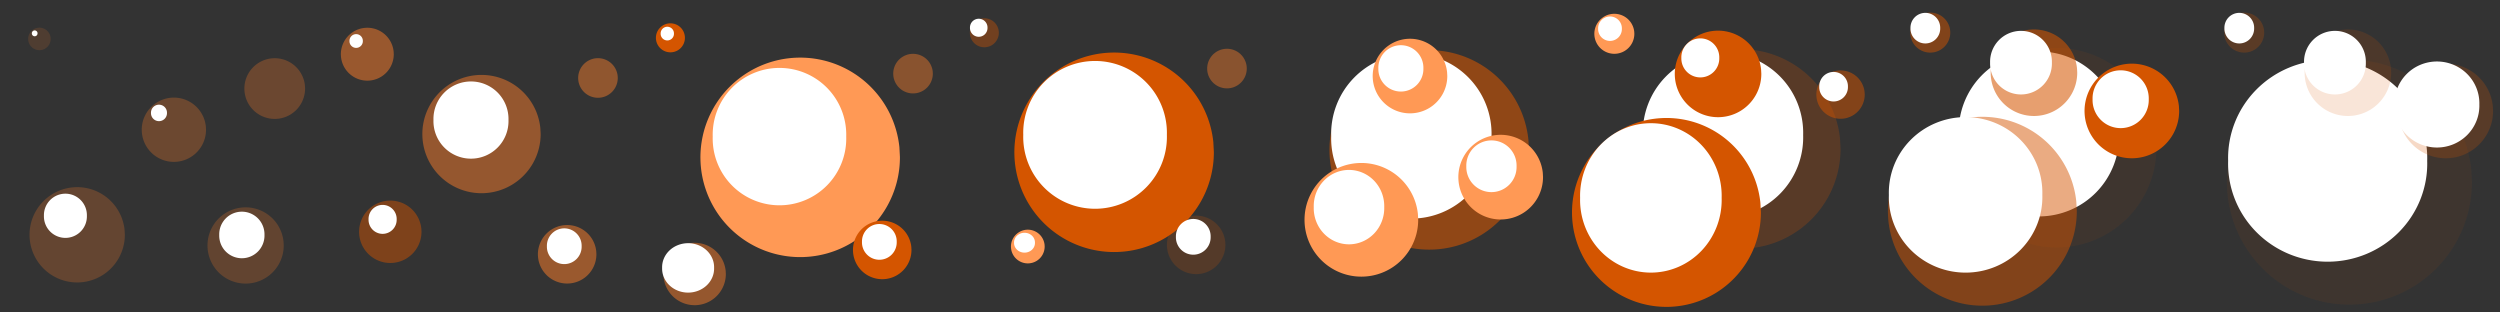 <?xml version="1.0" encoding="UTF-8" standalone="no"?>
<!-- Created with Inkscape (http://www.inkscape.org/) -->

<svg
   xmlns:dc="http://purl.org/dc/elements/1.1/"
   xmlns:cc="http://creativecommons.org/ns#"
   xmlns:rdf="http://www.w3.org/1999/02/22-rdf-syntax-ns#"
   xmlns:svg="http://www.w3.org/2000/svg"
   xmlns="http://www.w3.org/2000/svg"
   xmlns:sodipodi="http://sodipodi.sourceforge.net/DTD/sodipodi-0.dtd"
   xmlns:inkscape="http://www.inkscape.org/namespaces/inkscape"
   width="256"
   height="32"
   id="svg2"
   version="1.1"
   inkscape:version="0.48.4 r9939"
   sodipodi:docname="Explosion.svg">
  <rect width="100%" height="100%" fill="#333333" stroke="none"/>
  <defs
     id="defs4" />
  <sodipodi:namedview
     id="base"
     pagecolor="#ffffff"
     bordercolor="#666666"
     borderopacity="1.0"
     inkscape:pageopacity="0.0"
     inkscape:pageshadow="2"
     inkscape:zoom="8.1825513"
     inkscape:cx="220.70506"
     inkscape:cy="19.091433"
     inkscape:document-units="px"
     inkscape:current-layer="layer1"
     showgrid="true"
     inkscape:snap-from-guide="true"
     objecttolerance="4"
     gridtolerance="3"
     guidetolerance="3"
     inkscape:window-width="1360"
     inkscape:window-height="703"
     inkscape:window-x="1358"
     inkscape:window-y="-8"
     inkscape:window-maximized="1">
    <inkscape:grid
       type="xygrid"
       id="grid2993"
       empspacing="5"
       visible="true"
       enabled="true"
       snapvisiblegridlinesonly="false"
       spacingx="32px"
       spacingy="32px"
       color="#ff0000"
       opacity="1"
       empcolor="#ff003c"
       empopacity="1" />
    <inkscape:grid
       type="xygrid"
       id="grid3781"
       empspacing="5"
       visible="true"
       enabled="true"
       snapvisiblegridlinesonly="true"
       spacingx="4px"
       spacingy="4px" />
  </sodipodi:namedview>
  <g
     inkscape:label="Layer 1"
     inkscape:groupmode="layer"
     id="layer1"
     transform="translate(0,-1020.362)">
    <path
       sodipodi:open="true"
       sodipodi:end="6.1850134"
       sodipodi:start="0"
       transform="matrix(8.866,0,0,8.866,106.257,983.833)"
       d="M 5.674,5.847 A 1.152,1.152 0 1 1 5.668,5.734"
       sodipodi:ry="1.1517179"
       sodipodi:rx="1.1517179"
       sodipodi:cy="5.8467879"
       sodipodi:cx="4.5218172"
       id="path3885"
       style="fill:#d45500;fill-opacity:0.575;stroke:none"
       sodipodi:type="arc" />
    <path
       transform="matrix(6.704,0,0,6.704,102.553,949.628)"
       d="m 7.485,12.63 a 1.225,1.225 0 1 1 -2.449,0 1.225,1.225 0 1 1 2.449,0 z"
       sodipodi:ry="1.2245475"
       sodipodi:rx="1.2245475"
       sodipodi:cy="12.629514"
       sodipodi:cx="6.2609086"
       id="path3899"
       style="fill:#ffffff;fill-opacity:1;stroke:none"
       sodipodi:type="arc" />
    <path
       sodipodi:type="arc"
       style="fill:none;stroke:none"
       id="path2998"
       sodipodi:cx="16"
       sodipodi:cy="16"
       sodipodi:rx="16"
       sodipodi:ry="16"
       d="M 0,16 A 16,16 0 0 1 31.999,15.829 L 16,16 z"
       transform="translate(0,1020.362)"
       sodipodi:start="3.1415927"
       sodipodi:end="6.272469" />
    <path
       sodipodi:type="arc"
       style="fill:none;stroke:none"
       id="path3005"
       sodipodi:cx="16.131887"
       sodipodi:cy="15.134845"
       sodipodi:rx="7.088254"
       sodipodi:ry="7.088254"
       d="m 23.22,15.135 a 7.088,7.088 0 1 1 -0.034,-0.695"
       transform="translate(0,1020.362)"
       sodipodi:start="0"
       sodipodi:end="6.1850134"
       sodipodi:open="true" />
    <rect
       style="fill:none;stroke:none"
       id="rect3007"
       width="38.863"
       height="17.843"
       x="44.24"
       y="8.047"
       transform="translate(0,1020.362)" />
    <path
       sodipodi:type="arc"
       style="fill:#ff7f2a;fill-opacity:0.14;stroke:none"
       id="path3779"
       sodipodi:cx="4.5218172"
       sodipodi:cy="5.8467879"
       sodipodi:rx="1.1517179"
       sodipodi:ry="1.1517179"
       d="M 5.674,5.847 A 1.152,1.152 0 1 1 5.668,5.734"
       transform="translate(-0.485,1018.497)"
       sodipodi:start="0"
       sodipodi:end="6.1850134"
       sodipodi:open="true" />
    <path
       sodipodi:open="true"
       sodipodi:end="6.1850134"
       sodipodi:start="0"
       transform="matrix(2.857,0,0,2.857,4.886,1016.93)"
       d="M 5.674,5.847 A 1.152,1.152 0 1 1 5.668,5.734"
       sodipodi:ry="1.1517179"
       sodipodi:rx="1.1517179"
       sodipodi:cy="5.8467879"
       sodipodi:cx="4.5218172"
       id="path3783"
       style="fill:#ff7f2a;fill-opacity:0.28;stroke:none"
       sodipodi:type="arc" />
    <path
       sodipodi:type="arc"
       style="fill:#ff7f2a;fill-opacity:0.242;stroke:none"
       id="path3785"
       sodipodi:cx="4.5218172"
       sodipodi:cy="5.8467879"
       sodipodi:rx="1.1517179"
       sodipodi:ry="1.1517179"
       d="M 5.674,5.847 A 1.152,1.152 0 1 1 5.668,5.734"
       transform="matrix(4.236,0,0,4.236,-11.251,1019.619)"
       sodipodi:start="0"
       sodipodi:end="6.1850134"
       sodipodi:open="true" />
    <path
       sodipodi:open="true"
       sodipodi:end="6.1850134"
       sodipodi:start="0"
       transform="matrix(3.388,0,0,3.388,9.83,1025.673)"
       d="M 5.674,5.847 A 1.152,1.152 0 1 1 5.668,5.734"
       sodipodi:ry="1.1517179"
       sodipodi:rx="1.1517179"
       sodipodi:cy="5.8467879"
       sodipodi:cx="4.5218172"
       id="path3787"
       style="fill:#ff7f2a;fill-opacity:0.231;stroke:none"
       sodipodi:type="arc" />
    <path
       sodipodi:type="arc"
       style="fill:#ff7f2a;fill-opacity:0.274;stroke:none"
       id="path3789"
       sodipodi:cx="4.5218172"
       sodipodi:cy="5.8467879"
       sodipodi:rx="1.1517179"
       sodipodi:ry="1.1517179"
       d="M 5.674,5.847 A 1.152,1.152 0 1 1 5.668,5.734"
       transform="matrix(2.698,0,0,2.698,15.932,1013.644)"
       sodipodi:start="0"
       sodipodi:end="6.1850134"
       sodipodi:open="true" />
    <path
       transform="matrix(1.892,0,0,1.892,12.921,1020.526)"
       d="m 7.485,12.63 a 1.225,1.225 0 1 1 -2.449,0 1.225,1.225 0 1 1 2.449,0 z"
       sodipodi:ry="1.2245475"
       sodipodi:rx="1.2245475"
       sodipodi:cy="12.629514"
       sodipodi:cx="6.2609086"
       id="path3795"
       style="fill:#ffffff;fill-opacity:1;stroke:none"
       sodipodi:type="arc" />
    <path
       transform="matrix(1.796,0,0,1.796,-4.546,1019.775)"
       d="m 7.485,12.63 a 1.225,1.225 0 1 1 -2.449,0 1.225,1.225 0 1 1 2.449,0 z"
       sodipodi:ry="1.2245475"
       sodipodi:rx="1.2245475"
       sodipodi:cy="12.629514"
       sodipodi:cx="6.2609086"
       id="path3797"
       style="fill:#ffffff;fill-opacity:1;stroke:none"
       sodipodi:type="arc" />
    <path
       sodipodi:type="arc"
       style="fill:#ffffff;stroke:none;stroke-width:0.1;stroke-miterlimit:4;stroke-opacity:1;stroke-dasharray:none;fill-opacity:1"
       id="path3799"
       sodipodi:cx="6.2609086"
       sodipodi:cy="12.629514"
       sodipodi:rx="1.2245475"
       sodipodi:ry="1.2245475"
       d="m 7.485,12.63 a 1.225,1.225 0 1 1 -2.449,0 1.225,1.225 0 1 1 2.449,0 z"
       transform="matrix(0.238,0,0,0.238,2.062,1020.771)" />
    <path
       transform="matrix(0.669,0,0,0.669,12.091,1023.476)"
       d="m 7.485,12.63 a 1.225,1.225 0 1 1 -2.449,0 1.225,1.225 0 1 1 2.449,0 z"
       sodipodi:ry="1.2245475"
       sodipodi:rx="1.2245475"
       sodipodi:cy="12.629514"
       sodipodi:cx="6.2609086"
       id="path3801"
       style="fill:#ffffff;stroke:none;stroke-width:0.1;stroke-miterlimit:4;stroke-opacity:1;stroke-dasharray:none;fill-opacity:1"
       sodipodi:type="arc" />
    <path
       sodipodi:type="arc"
       style="fill:none;stroke:#84132a;stroke-width:0.1;stroke-miterlimit:4;stroke-opacity:0;stroke-dasharray:none"
       id="path3803"
       sodipodi:cx="6.2609086"
       sodipodi:cy="12.629514"
       sodipodi:rx="1.2245475"
       sodipodi:ry="1.2245475"
       d="m 7.485,12.63 a 1.225,1.225 0 1 1 -2.449,0 1.225,1.225 0 1 1 2.449,0 z"
       transform="matrix(1.784,0,0,1.784,16.519,1006.288)" />
    <path
       sodipodi:end="6.272469"
       sodipodi:start="3.1415927"
       transform="translate(32.019,1020.362)"
       d="M 0,16 A 16,16 0 0 1 31.999,15.829 L 16,16 z"
       sodipodi:ry="16"
       sodipodi:rx="16"
       sodipodi:cy="16"
       sodipodi:cx="16"
       id="path3813"
       style="fill:none;stroke:none"
       sodipodi:type="arc" />
    <path
       sodipodi:open="true"
       sodipodi:end="6.1850134"
       sodipodi:start="0"
       transform="translate(32.019,1020.362)"
       d="m 23.22,15.135 a 7.088,7.088 0 1 1 -0.034,-0.695"
       sodipodi:ry="7.088254"
       sodipodi:rx="7.088254"
       sodipodi:cy="15.134845"
       sodipodi:cx="16.131887"
       id="path3815"
       style="fill:none;stroke:none"
       sodipodi:type="arc" />
    <path
       sodipodi:open="true"
       sodipodi:end="6.1850134"
       sodipodi:start="0"
       transform="matrix(2.351,0,0,2.351,26.982,1012.156)"
       d="M 5.674,5.847 A 1.152,1.152 0 1 1 5.668,5.734"
       sodipodi:ry="1.1517179"
       sodipodi:rx="1.1517179"
       sodipodi:cy="5.8467879"
       sodipodi:cx="4.5218172"
       id="path3817"
       style="fill:#ff7f2a;fill-opacity:0.5;stroke:none"
       sodipodi:type="arc" />
    <path
       sodipodi:type="arc"
       style="fill:#ff7f2a;fill-opacity:0.478;stroke:none"
       id="path3819"
       sodipodi:cx="4.5218172"
       sodipodi:cy="5.8467879"
       sodipodi:rx="1.1517179"
       sodipodi:ry="1.1517179"
       d="M 5.674,5.847 A 1.152,1.152 0 1 1 5.668,5.734"
       transform="matrix(5.258,0,0,5.258,25.529,1003.323)"
       sodipodi:start="0"
       sodipodi:end="6.1850134"
       sodipodi:open="true" />
    <path
       sodipodi:open="true"
       sodipodi:end="6.1850134"
       sodipodi:start="0"
       transform="matrix(2.773,0,0,2.773,27.427,1027.871)"
       d="M 5.674,5.847 A 1.152,1.152 0 1 1 5.668,5.734"
       sodipodi:ry="1.1517179"
       sodipodi:rx="1.1517179"
       sodipodi:cy="5.8467879"
       sodipodi:cx="4.5218172"
       id="path3821"
       style="fill:#d45500;fill-opacity:0.468;stroke:none"
       sodipodi:type="arc" />
    <path
       sodipodi:type="arc"
       style="fill:#ff7f2a;fill-opacity:0.505;stroke:none"
       id="path3823"
       sodipodi:cx="4.5218172"
       sodipodi:cy="5.8467879"
       sodipodi:rx="1.1517179"
       sodipodi:ry="1.1517179"
       d="M 5.674,5.847 A 1.152,1.152 0 1 1 5.668,5.734"
       transform="matrix(2.6,0,0,2.6,46.319,1031.187)"
       sodipodi:start="0"
       sodipodi:end="6.1850134"
       sodipodi:open="true" />
    <path
       sodipodi:open="true"
       sodipodi:end="6.1850134"
       sodipodi:start="0"
       transform="matrix(1.76,0,0,1.76,53.273,1018.048)"
       d="M 5.674,5.847 A 1.152,1.152 0 1 1 5.668,5.734"
       sodipodi:ry="1.1517179"
       sodipodi:rx="1.1517179"
       sodipodi:cy="5.8467879"
       sodipodi:cx="4.5218172"
       id="path3825"
       style="fill:#ff7f2a;fill-opacity:0.457;stroke:none"
       sodipodi:type="arc" />
    <path
       sodipodi:type="arc"
       style="fill:#ffffff;fill-opacity:1;stroke:none"
       id="path3827"
       sodipodi:cx="6.2609086"
       sodipodi:cy="12.629514"
       sodipodi:rx="1.2245475"
       sodipodi:ry="1.2245475"
       d="m 7.485,12.63 a 1.225,1.225 0 1 1 -2.449,0 1.225,1.225 0 1 1 2.449,0 z"
       transform="matrix(1.452,0,0,1.452,48.691,1027.237)" />
    <path
       sodipodi:type="arc"
       style="fill:#ffffff;fill-opacity:1;stroke:none"
       id="path3829"
       sodipodi:cx="6.2609086"
       sodipodi:cy="12.629514"
       sodipodi:rx="1.2245475"
       sodipodi:ry="1.2245475"
       d="m 7.485,12.63 a 1.225,1.225 0 1 1 -2.449,0 1.225,1.225 0 1 1 2.449,0 z"
       transform="matrix(1.176,0,0,1.176,31.817,1027.973)" />
    <path
       transform="matrix(0.559,0,0,0.559,32.971,1017.501)"
       d="m 7.485,12.63 a 1.225,1.225 0 1 1 -2.449,0 1.225,1.225 0 1 1 2.449,0 z"
       sodipodi:ry="1.2245475"
       sodipodi:rx="1.2245475"
       sodipodi:cy="12.629514"
       sodipodi:cx="6.2609086"
       id="path3831"
       style="fill:#ffffff;fill-opacity:1;stroke:none"
       sodipodi:type="arc" />
    <path
       sodipodi:type="arc"
       style="fill:#ffffff;fill-opacity:1;stroke:none"
       id="path3833"
       sodipodi:cx="6.2609086"
       sodipodi:cy="12.629514"
       sodipodi:rx="1.2245475"
       sodipodi:ry="1.2245475"
       d="m 7.485,12.63 a 1.225,1.225 0 1 1 -2.449,0 1.225,1.225 0 1 1 2.449,0 z"
       transform="matrix(3.137,0,0,3.137,28.589,993.036)" />
    <path
       transform="matrix(1.784,0,0,1.784,48.539,1006.288)"
       d="m 7.485,12.63 a 1.225,1.225 0 1 1 -2.449,0 1.225,1.225 0 1 1 2.449,0 z"
       sodipodi:ry="1.2245475"
       sodipodi:rx="1.2245475"
       sodipodi:cy="12.629514"
       sodipodi:cx="6.2609086"
       id="path3835"
       style="fill:none;stroke:#84132a;stroke-width:0.1;stroke-miterlimit:4;stroke-opacity:0;stroke-dasharray:none"
       sodipodi:type="arc" />
    <path
       sodipodi:type="arc"
       style="fill:none;stroke:none"
       id="path3837"
       sodipodi:cx="16.131887"
       sodipodi:cy="15.134845"
       sodipodi:rx="7.088254"
       sodipodi:ry="7.088254"
       d="m 23.22,15.135 a 7.088,7.088 0 1 1 -0.034,-0.695"
       transform="translate(64.283,1019.918)"
       sodipodi:start="0"
       sodipodi:end="6.1850134"
       sodipodi:open="true" />
    <path
       sodipodi:type="arc"
       style="fill:#d45500;fill-opacity:1;stroke:none"
       id="path3839"
       sodipodi:cx="4.5218172"
       sodipodi:cy="5.8467879"
       sodipodi:rx="1.1517179"
       sodipodi:ry="1.1517179"
       d="M 5.674,5.847 A 1.152,1.152 0 1 1 5.668,5.734"
       transform="matrix(1.289,0,0,1.289,62.822,1016.693)"
       sodipodi:start="0"
       sodipodi:end="6.1850134"
       sodipodi:open="true" />
    <path
       sodipodi:open="true"
       sodipodi:end="6.1850134"
       sodipodi:start="0"
       transform="matrix(8.866,0,0,8.866,41.846,984.596)"
       d="M 5.674,5.847 A 1.152,1.152 0 1 1 5.668,5.734"
       sodipodi:ry="1.1517179"
       sodipodi:rx="1.1517179"
       sodipodi:cy="5.8467879"
       sodipodi:cx="4.5218172"
       id="path3841"
       style="fill:#ff9955;fill-opacity:1;stroke:none"
       sodipodi:type="arc" />
    <path
       sodipodi:type="arc"
       style="fill:#ff7f2a;fill-opacity:0.484;stroke:none"
       id="path3843"
       sodipodi:cx="4.5218172"
       sodipodi:cy="5.8467879"
       sodipodi:rx="1.1517179"
       sodipodi:ry="1.1517179"
       d="M 5.674,5.847 A 1.152,1.152 0 1 1 5.668,5.734"
       transform="matrix(2.773,0,0,2.773,58.591,1032.193)"
       sodipodi:start="0"
       sodipodi:end="6.1850134"
       sodipodi:open="true" />
    <path
       sodipodi:open="true"
       sodipodi:end="6.1850134"
       sodipodi:start="0"
       transform="matrix(2.6,0,0,2.6,78.583,1030.743)"
       d="M 5.674,5.847 A 1.152,1.152 0 1 1 5.668,5.734"
       sodipodi:ry="1.1517179"
       sodipodi:rx="1.1517179"
       sodipodi:cy="5.8467879"
       sodipodi:cx="4.5218172"
       id="path3845"
       style="fill:#d45500;fill-opacity:1;stroke:none"
       sodipodi:type="arc" />
    <path
       sodipodi:type="arc"
       style="fill:#ff7f2a;fill-opacity:0.419;stroke:none"
       id="path3847"
       sodipodi:cx="4.5218172"
       sodipodi:cy="5.8467879"
       sodipodi:rx="1.1517179"
       sodipodi:ry="1.1517179"
       d="M 5.674,5.847 A 1.152,1.152 0 1 1 5.668,5.734"
       transform="matrix(1.76,0,0,1.76,85.536,1017.603)"
       sodipodi:start="0"
       sodipodi:end="6.1850134"
       sodipodi:open="true" />
    <path
       transform="matrix(1.452,0,0,1.452,80.955,1026.793)"
       d="m 7.485,12.63 a 1.225,1.225 0 1 1 -2.449,0 1.225,1.225 0 1 1 2.449,0 z"
       sodipodi:ry="1.2245475"
       sodipodi:rx="1.2245475"
       sodipodi:cy="12.629514"
       sodipodi:cx="6.2609086"
       id="path3849"
       style="fill:#ffffff;fill-opacity:1;stroke:none"
       sodipodi:type="arc" />
    <path
       transform="matrix(2.173,0,0,2.008,56.858,1022.434)"
       d="m 7.485,12.63 a 1.225,1.225 0 1 1 -2.449,0 1.225,1.225 0 1 1 2.449,0 z"
       sodipodi:ry="1.2245475"
       sodipodi:rx="1.2245475"
       sodipodi:cy="12.629514"
       sodipodi:cx="6.2609086"
       id="path3851"
       style="fill:#ffffff;fill-opacity:1;stroke:none"
       sodipodi:type="arc" />
    <path
       sodipodi:type="arc"
       style="fill:#ffffff;fill-opacity:1;stroke:none"
       id="path3853"
       sodipodi:cx="6.2609086"
       sodipodi:cy="12.629514"
       sodipodi:rx="1.2245475"
       sodipodi:ry="1.2245475"
       d="m 7.485,12.63 a 1.225,1.225 0 1 1 -2.449,0 1.225,1.225 0 1 1 2.449,0 z"
       transform="matrix(0.556,0,0,0.556,64.851,1016.78)" />
    <path
       transform="matrix(5.582,0,0,5.582,44.872,963.85)"
       d="m 7.485,12.63 a 1.225,1.225 0 1 1 -2.449,0 1.225,1.225 0 1 1 2.449,0 z"
       sodipodi:ry="1.2245475"
       sodipodi:rx="1.2245475"
       sodipodi:cy="12.629514"
       sodipodi:cx="6.2609086"
       id="path3855"
       style="fill:#ffffff;fill-opacity:1;stroke:none"
       sodipodi:type="arc" />
    <path
       sodipodi:type="arc"
       style="fill:none;stroke:#84132a;stroke-width:0.1;stroke-miterlimit:4;stroke-opacity:0;stroke-dasharray:none"
       id="path3857"
       sodipodi:cx="6.2609086"
       sodipodi:cy="12.629514"
       sodipodi:rx="1.2245475"
       sodipodi:ry="1.2245475"
       d="m 7.485,12.63 a 1.225,1.225 0 1 1 -2.449,0 1.225,1.225 0 1 1 2.449,0 z"
       transform="matrix(1.784,0,0,1.784,80.802,1005.843)" />
    <path
       sodipodi:open="true"
       sodipodi:end="6.1850134"
       sodipodi:start="0"
       transform="translate(96.43,1019.399)"
       d="m 23.22,15.135 a 7.088,7.088 0 1 1 -0.034,-0.695"
       sodipodi:ry="7.088254"
       sodipodi:rx="7.088254"
       sodipodi:cy="15.134845"
       sodipodi:cx="16.131887"
       id="path3859"
       style="fill:none;stroke:none"
       sodipodi:type="arc" />
    <path
       sodipodi:open="true"
       sodipodi:end="6.1850134"
       sodipodi:start="0"
       transform="matrix(1.289,0,0,1.289,94.969,1016.175)"
       d="M 5.674,5.847 A 1.152,1.152 0 1 1 5.668,5.734"
       sodipodi:ry="1.1517179"
       sodipodi:rx="1.1517179"
       sodipodi:cy="5.8467879"
       sodipodi:cx="4.5218172"
       id="path3861"
       style="fill:#d45500;fill-opacity:0.382;stroke:none"
       sodipodi:type="arc" />
    <path
       sodipodi:type="arc"
       style="fill:#d45500;fill-opacity:1;stroke:none"
       id="path3863"
       sodipodi:cx="4.5218172"
       sodipodi:cy="5.8467879"
       sodipodi:rx="1.1517179"
       sodipodi:ry="1.1517179"
       d="M 5.674,5.847 A 1.152,1.152 0 1 1 5.668,5.734"
       transform="matrix(8.866,0,0,8.866,73.993,984.078)"
       sodipodi:start="0"
       sodipodi:end="6.1850134"
       sodipodi:open="true" />
    <path
       sodipodi:open="true"
       sodipodi:end="6.1850134"
       sodipodi:start="0"
       transform="matrix(1.498,0,0,1.498,98.474,1036.842)"
       d="M 5.674,5.847 A 1.152,1.152 0 1 1 5.668,5.734"
       sodipodi:ry="1.1517179"
       sodipodi:rx="1.1517179"
       sodipodi:cy="5.8467879"
       sodipodi:cx="4.5218172"
       id="path3865"
       style="fill:#ff9955;fill-opacity:1;stroke:none"
       sodipodi:type="arc" />
    <path
       sodipodi:type="arc"
       style="fill:#d45500;fill-opacity:0.204;stroke:none"
       id="path3867"
       sodipodi:cx="4.5218172"
       sodipodi:cy="5.8467879"
       sodipodi:rx="1.1517179"
       sodipodi:ry="1.1517179"
       d="M 5.674,5.847 A 1.152,1.152 0 1 1 5.668,5.734"
       transform="matrix(2.6,0,0,2.6,110.73,1030.224)"
       sodipodi:start="0"
       sodipodi:end="6.1850134"
       sodipodi:open="true" />
    <path
       sodipodi:open="true"
       sodipodi:end="6.1850134"
       sodipodi:start="0"
       transform="matrix(1.76,0,0,1.76,117.683,1017.085)"
       d="M 5.674,5.847 A 1.152,1.152 0 1 1 5.668,5.734"
       sodipodi:ry="1.1517179"
       sodipodi:rx="1.1517179"
       sodipodi:cy="5.8467879"
       sodipodi:cx="4.5218172"
       id="path3869"
       style="fill:#ff7f2a;fill-opacity:0.419;stroke:none"
       sodipodi:type="arc" />
    <path
       sodipodi:type="arc"
       style="fill:#ffffff;fill-opacity:1;stroke:none"
       id="path3871"
       sodipodi:cx="6.2609086"
       sodipodi:cy="12.629514"
       sodipodi:rx="1.2245475"
       sodipodi:ry="1.2245475"
       d="m 7.485,12.63 a 1.225,1.225 0 1 1 -2.449,0 1.225,1.225 0 1 1 2.449,0 z"
       transform="matrix(1.452,0,0,1.452,113.102,1026.274)" />
    <path
       sodipodi:type="arc"
       style="fill:#ffffff;fill-opacity:1;stroke:none"
       id="path3873"
       sodipodi:cx="6.2609086"
       sodipodi:cy="12.629514"
       sodipodi:rx="1.2245475"
       sodipodi:ry="1.2245475"
       d="m 7.485,12.63 a 1.225,1.225 0 1 1 -2.449,0 1.225,1.225 0 1 1 2.449,0 z"
       transform="matrix(0.874,0,0,0.807,99.438,1035.023)" />
    <path
       transform="matrix(0.733,0,0,0.733,95.634,1013.947)"
       d="m 7.485,12.63 a 1.225,1.225 0 1 1 -2.449,0 1.225,1.225 0 1 1 2.449,0 z"
       sodipodi:ry="1.2245475"
       sodipodi:rx="1.2245475"
       sodipodi:cy="12.629514"
       sodipodi:cx="6.2609086"
       id="path3875"
       style="fill:#ffffff;fill-opacity:1;stroke:none"
       sodipodi:type="arc" />
    <path
       sodipodi:type="arc"
       style="fill:#ffffff;fill-opacity:1;stroke:none"
       id="path3877"
       sodipodi:cx="6.2609086"
       sodipodi:cy="12.629514"
       sodipodi:rx="1.2245475"
       sodipodi:ry="1.2245475"
       d="m 7.485,12.63 a 1.225,1.225 0 1 1 -2.449,0 1.225,1.225 0 1 1 2.449,0 z"
       transform="matrix(6.005,0,0,6.005,74.541,958.329)" />
    <path
       transform="matrix(1.784,0,0,1.784,112.949,1005.325)"
       d="m 7.485,12.63 a 1.225,1.225 0 1 1 -2.449,0 1.225,1.225 0 1 1 2.449,0 z"
       sodipodi:ry="1.2245475"
       sodipodi:rx="1.2245475"
       sodipodi:cy="12.629514"
       sodipodi:cx="6.2609086"
       id="path3879"
       style="fill:none;stroke:#84132a;stroke-width:0.1;stroke-miterlimit:4;stroke-opacity:0;stroke-dasharray:none"
       sodipodi:type="arc" />
    <path
       sodipodi:type="arc"
       style="fill:none;stroke:none"
       id="path3881"
       sodipodi:cx="16.131887"
       sodipodi:cy="15.134845"
       sodipodi:rx="7.088254"
       sodipodi:ry="7.088254"
       d="m 23.22,15.135 a 7.088,7.088 0 1 1 -0.034,-0.695"
       transform="translate(128.694,1019.155)"
       sodipodi:start="0"
       sodipodi:end="6.1850134"
       sodipodi:open="true" />
    <path
       sodipodi:type="arc"
       style="fill:#ff9955;fill-opacity:1;stroke:none"
       id="path3883"
       sodipodi:cx="4.5218172"
       sodipodi:cy="5.8467879"
       sodipodi:rx="1.1517179"
       sodipodi:ry="1.1517179"
       d="M 5.674,5.847 A 1.152,1.152 0 1 1 5.668,5.734"
       transform="matrix(3.315,0,0,3.315,129.393,1008.752)"
       sodipodi:start="0"
       sodipodi:end="6.1850134"
       sodipodi:open="true" />
    <path
       sodipodi:type="arc"
       style="fill:#ff9955;fill-opacity:1;stroke:none"
       id="path3887"
       sodipodi:cx="4.5218172"
       sodipodi:cy="5.8467879"
       sodipodi:rx="1.1517179"
       sodipodi:ry="1.1517179"
       d="M 5.674,5.847 A 1.152,1.152 0 1 1 5.668,5.734"
       transform="matrix(5.052,0,0,5.052,116.558,1013.309)"
       sodipodi:start="0"
       sodipodi:end="6.1850134"
       sodipodi:open="true" />
    <path
       sodipodi:open="true"
       sodipodi:end="6.1850134"
       sodipodi:start="0"
       transform="matrix(3.763,0,0,3.763,136.654,1016.483)"
       d="M 5.674,5.847 A 1.152,1.152 0 1 1 5.668,5.734"
       sodipodi:ry="1.1517179"
       sodipodi:rx="1.1517179"
       sodipodi:cy="5.8467879"
       sodipodi:cx="4.5218172"
       id="path3889"
       style="fill:#ff9955;fill-opacity:1;stroke:none"
       sodipodi:type="arc" />
    <path
       transform="matrix(2.101,0,0,2.101,139.57,1010.852)"
       d="m 7.485,12.63 a 1.225,1.225 0 1 1 -2.449,0 1.225,1.225 0 1 1 2.449,0 z"
       sodipodi:ry="1.2245475"
       sodipodi:rx="1.2245475"
       sodipodi:cy="12.629514"
       sodipodi:cx="6.2609086"
       id="path3893"
       style="fill:#ffffff;fill-opacity:1;stroke:none"
       sodipodi:type="arc" />
    <path
       transform="matrix(2.947,0,0,3.023,119.687,1003.391)"
       d="m 7.485,12.63 a 1.225,1.225 0 1 1 -2.449,0 1.225,1.225 0 1 1 2.449,0 z"
       sodipodi:ry="1.2245475"
       sodipodi:rx="1.2245475"
       sodipodi:cy="12.629514"
       sodipodi:cx="6.2609086"
       id="path3895"
       style="fill:#ffffff;fill-opacity:1;stroke:none;opacity:1"
       sodipodi:type="arc" />
    <path
       sodipodi:type="arc"
       style="fill:#ffffff;fill-opacity:1;stroke:none"
       id="path3897"
       sodipodi:cx="6.2609086"
       sodipodi:cy="12.629514"
       sodipodi:rx="1.2245475"
       sodipodi:ry="1.2245475"
       d="m 7.485,12.63 a 1.225,1.225 0 1 1 -2.449,0 1.225,1.225 0 1 1 2.449,0 z"
       transform="matrix(1.883,0,0,1.883,131.661,1003.582)" />
    <path
       sodipodi:type="arc"
       style="fill:none;stroke:#84132a;stroke-width:0.1;stroke-miterlimit:4;stroke-opacity:0;stroke-dasharray:none"
       id="path3901"
       sodipodi:cx="6.2609086"
       sodipodi:cy="12.629514"
       sodipodi:rx="1.2245475"
       sodipodi:ry="1.2245475"
       d="m 7.485,12.63 a 1.225,1.225 0 1 1 -2.449,0 1.225,1.225 0 1 1 2.449,0 z"
       transform="matrix(1.784,0,0,1.784,145.213,1005.08)" />
    <path
       sodipodi:type="arc"
       style="fill:#d45500;fill-opacity:0.231;stroke:none"
       id="path3903"
       sodipodi:cx="4.5218172"
       sodipodi:cy="5.8467879"
       sodipodi:rx="1.1517179"
       sodipodi:ry="1.1517179"
       d="M 5.674,5.847 A 1.152,1.152 0 1 1 5.668,5.734"
       transform="matrix(8.866,0,0,8.866,138.166,983.732)"
       sodipodi:start="0"
       sodipodi:end="6.1850134"
       sodipodi:open="true" />
    <path
       sodipodi:type="arc"
       style="fill:#ffffff;fill-opacity:1;stroke:none"
       id="path3905"
       sodipodi:cx="6.2609086"
       sodipodi:cy="12.629514"
       sodipodi:rx="1.2245475"
       sodipodi:ry="1.2245475"
       d="m 7.485,12.63 a 1.225,1.225 0 1 1 -2.449,0 1.225,1.225 0 1 1 2.449,0 z"
       transform="matrix(6.704,0,0,6.704,134.463,949.527)" />
    <path
       sodipodi:open="true"
       sodipodi:end="6.1850134"
       sodipodi:start="0"
       transform="translate(160.603,1019.054)"
       d="m 23.22,15.135 a 7.088,7.088 0 1 1 -0.034,-0.695"
       sodipodi:ry="7.088254"
       sodipodi:rx="7.088254"
       sodipodi:cy="15.134845"
       sodipodi:cx="16.131887"
       id="path3907"
       style="fill:none;stroke:none"
       sodipodi:type="arc" />
    <path
       sodipodi:open="true"
       sodipodi:end="6.1850134"
       sodipodi:start="0"
       transform="matrix(3.846,0,0,3.846,158.537,1005.427)"
       d="M 5.674,5.847 A 1.152,1.152 0 1 1 5.668,5.734"
       sodipodi:ry="1.1517179"
       sodipodi:rx="1.1517179"
       sodipodi:cy="5.8467879"
       sodipodi:cx="4.5218172"
       id="path3909"
       style="fill:#d45500;fill-opacity:1;stroke:none"
       sodipodi:type="arc" />
    <path
       sodipodi:open="true"
       sodipodi:end="6.1850134"
       sodipodi:start="0"
       transform="matrix(8.395,0,0,8.395,132.682,992.992)"
       d="M 5.674,5.847 A 1.152,1.152 0 1 1 5.668,5.734"
       sodipodi:ry="1.1517179"
       sodipodi:rx="1.1517179"
       sodipodi:cy="5.8467879"
       sodipodi:cx="4.5218172"
       id="path3911"
       style="fill:#d45500;fill-opacity:1;stroke:none"
       sodipodi:type="arc" />
    <path
       sodipodi:type="arc"
       style="fill:#d45500;fill-opacity:0.5;stroke:none"
       id="path3913"
       sodipodi:cx="4.5218172"
       sodipodi:cy="5.8467879"
       sodipodi:rx="1.1517179"
       sodipodi:ry="1.1517179"
       d="M 5.674,5.847 A 1.152,1.152 0 1 1 5.668,5.734"
       transform="matrix(2.149,0,0,2.149,178.754,1017.474)"
       sodipodi:start="0"
       sodipodi:end="6.1850134"
       sodipodi:open="true" />
    <path
       sodipodi:type="arc"
       style="fill:#ffffff;fill-opacity:1;stroke:none"
       id="path3915"
       sodipodi:cx="6.2609086"
       sodipodi:cy="12.629514"
       sodipodi:rx="1.2245475"
       sodipodi:ry="1.2245475"
       d="m 7.485,12.63 a 1.225,1.225 0 1 1 -2.449,0 1.225,1.225 0 1 1 2.449,0 z"
       transform="matrix(1.2,0,0,1.2,180.246,1014.085)" />
    <path
       sodipodi:type="arc"
       style="fill:#ffffff;fill-opacity:1;stroke:none"
       id="path3917"
       sodipodi:cx="6.2609086"
       sodipodi:cy="12.629514"
       sodipodi:rx="1.2245475"
       sodipodi:ry="1.2245475"
       d="m 7.485,12.63 a 1.225,1.225 0 1 1 -2.449,0 1.225,1.225 0 1 1 2.449,0 z"
       transform="matrix(5.918,0,0,6.071,132.001,963.951)" />
    <path
       transform="matrix(1.586,0,0,1.586,164.183,1006.259)"
       d="m 7.485,12.63 a 1.225,1.225 0 1 1 -2.449,0 1.225,1.225 0 1 1 2.449,0 z"
       sodipodi:ry="1.2245475"
       sodipodi:rx="1.2245475"
       sodipodi:cy="12.629514"
       sodipodi:cx="6.2609086"
       id="path3919"
       style="fill:#ffffff;fill-opacity:1;stroke:none"
       sodipodi:type="arc" />
    <path
       transform="matrix(1.784,0,0,1.784,177.123,1004.979)"
       d="m 7.485,12.63 a 1.225,1.225 0 1 1 -2.449,0 1.225,1.225 0 1 1 2.449,0 z"
       sodipodi:ry="1.2245475"
       sodipodi:rx="1.2245475"
       sodipodi:cy="12.629514"
       sodipodi:cx="6.2609086"
       id="path3921"
       style="fill:none;stroke:#84132a;stroke-width:0.1;stroke-miterlimit:4;stroke-opacity:0;stroke-dasharray:none"
       sodipodi:type="arc" />
    <path
       sodipodi:open="true"
       sodipodi:end="6.1850134"
       sodipodi:start="0"
       transform="matrix(1.778,0,0,1.778,157.269,1013.419)"
       d="M 5.674,5.847 A 1.152,1.152 0 1 1 5.668,5.734"
       sodipodi:ry="1.1517179"
       sodipodi:rx="1.1517179"
       sodipodi:cy="5.8467879"
       sodipodi:cx="4.5218172"
       id="path3923"
       style="fill:#ff9955;fill-opacity:1;stroke:none"
       sodipodi:type="arc" />
    <path
       transform="matrix(0.993,0,0,0.993,158.647,1010.759)"
       d="m 7.485,12.63 a 1.225,1.225 0 1 1 -2.449,0 1.225,1.225 0 1 1 2.449,0 z"
       sodipodi:ry="1.2245475"
       sodipodi:rx="1.2245475"
       sodipodi:cy="12.629514"
       sodipodi:cx="6.2609086"
       id="path3925"
       style="fill:#ffffff;fill-opacity:1;stroke:none"
       sodipodi:type="arc" />
    <path
       sodipodi:open="true"
       sodipodi:end="6.1850134"
       sodipodi:start="0"
       transform="matrix(8.866,0,0,8.866,170.516,983.61)"
       d="M 5.674,5.847 A 1.152,1.152 0 1 1 5.668,5.734"
       sodipodi:ry="1.1517179"
       sodipodi:rx="1.1517179"
       sodipodi:cy="5.8467879"
       sodipodi:cx="4.5218172"
       id="path3927"
       style="fill:#d45500;fill-opacity:0.075;stroke:none"
       sodipodi:type="arc" />
    <path
       transform="matrix(6.704,0,0,6.704,166.812,949.405)"
       d="m 7.485,12.63 a 1.225,1.225 0 1 1 -2.449,0 1.225,1.225 0 1 1 2.449,0 z"
       sodipodi:ry="1.2245475"
       sodipodi:rx="1.2245475"
       sodipodi:cy="12.629514"
       sodipodi:cx="6.2609086"
       id="path3929"
       style="fill:#ffffff;fill-opacity:1;stroke:none"
       sodipodi:type="arc" />
    <path
       sodipodi:type="arc"
       style="fill:none;stroke:none"
       id="path3931"
       sodipodi:cx="16.131887"
       sodipodi:cy="15.134845"
       sodipodi:rx="7.088254"
       sodipodi:ry="7.088254"
       d="m 23.22,15.135 a 7.088,7.088 0 1 1 -0.034,-0.695"
       transform="translate(192.953,1018.932)"
       sodipodi:start="0"
       sodipodi:end="6.1850134"
       sodipodi:open="true" />
    <path
       sodipodi:type="arc"
       style="fill:#d45500;fill-opacity:0.565;stroke:none"
       id="path3933"
       sodipodi:cx="4.5218172"
       sodipodi:cy="5.8467879"
       sodipodi:rx="1.1517179"
       sodipodi:ry="1.1517179"
       d="M 5.674,5.847 A 1.152,1.152 0 1 1 5.668,5.734"
       transform="matrix(3.846,0,0,3.846,190.886,1005.304)"
       sodipodi:start="0"
       sodipodi:end="6.1850134"
       sodipodi:open="true" />
    <path
       sodipodi:type="arc"
       style="fill:#d45500;fill-opacity:0.489;stroke:none"
       id="path3935"
       sodipodi:cx="4.5218172"
       sodipodi:cy="5.8467879"
       sodipodi:rx="1.1517179"
       sodipodi:ry="1.1517179"
       d="M 5.674,5.847 A 1.152,1.152 0 1 1 5.668,5.734"
       transform="matrix(8.395,0,0,8.395,165.031,992.87)"
       sodipodi:start="0"
       sodipodi:end="6.1850134"
       sodipodi:open="true" />
    <path
       sodipodi:open="true"
       sodipodi:end="6.1850134"
       sodipodi:start="0"
       transform="matrix(4.205,0,0,4.205,199.286,1007.119)"
       d="M 5.674,5.847 A 1.152,1.152 0 1 1 5.668,5.734"
       sodipodi:ry="1.1517179"
       sodipodi:rx="1.1517179"
       sodipodi:cy="5.8467879"
       sodipodi:cx="4.5218172"
       id="path3937"
       style="fill:#d45500;fill-opacity:1;stroke:none"
       sodipodi:type="arc" />
    <path
       transform="matrix(2.349,0,0,2.349,202.45,1000.854)"
       d="m 7.485,12.63 a 1.225,1.225 0 1 1 -2.449,0 1.225,1.225 0 1 1 2.449,0 z"
       sodipodi:ry="1.2245475"
       sodipodi:rx="1.2245475"
       sodipodi:cy="12.629514"
       sodipodi:cx="6.2609086"
       id="path3939"
       style="fill:#ffffff;fill-opacity:1;stroke:none"
       sodipodi:type="arc" />
    <path
       transform="matrix(6.417,0,0,6.32,161.104,960.494)"
       d="m 7.485,12.63 a 1.225,1.225 0 1 1 -2.449,0 1.225,1.225 0 1 1 2.449,0 z"
       sodipodi:ry="1.2245475"
       sodipodi:rx="1.2245475"
       sodipodi:cy="12.629514"
       sodipodi:cx="6.2609086"
       id="path3941"
       style="fill:#ffffff;fill-opacity:1;stroke:none"
       sodipodi:type="arc" />
    <path
       sodipodi:type="arc"
       style="fill:#ffffff;fill-opacity:1;stroke:none"
       id="path3943"
       sodipodi:cx="6.2609086"
       sodipodi:cy="12.629514"
       sodipodi:rx="1.2245475"
       sodipodi:ry="1.2245475"
       d="m 7.485,12.63 a 1.225,1.225 0 1 1 -2.449,0 1.225,1.225 0 1 1 2.449,0 z"
       transform="matrix(2.584,0,0,2.584,190.773,994.143)" />
    <path
       sodipodi:type="arc"
       style="fill:none;stroke:#84132a;stroke-width:0.1;stroke-miterlimit:4;stroke-opacity:0;stroke-dasharray:none"
       id="path3945"
       sodipodi:cx="6.2609086"
       sodipodi:cy="12.629514"
       sodipodi:rx="1.2245475"
       sodipodi:ry="1.2245475"
       d="m 7.485,12.63 a 1.225,1.225 0 1 1 -2.449,0 1.225,1.225 0 1 1 2.449,0 z"
       transform="matrix(3.49,0,0,3.49,197.073,985.116)" />
    <path
       sodipodi:type="arc"
       style="fill:#d45500;fill-opacity:0.484;stroke:none"
       id="path3947"
       sodipodi:cx="4.5218172"
       sodipodi:cy="5.8467879"
       sodipodi:rx="1.1517179"
       sodipodi:ry="1.1517179"
       d="M 5.674,5.847 A 1.152,1.152 0 1 1 5.668,5.734"
       transform="matrix(1.778,0,0,1.778,189.619,1013.297)"
       sodipodi:start="0"
       sodipodi:end="6.1850134"
       sodipodi:open="true" />
    <path
       sodipodi:type="arc"
       style="fill:#ffffff;fill-opacity:1;stroke:none"
       id="path3949"
       sodipodi:cx="6.2609086"
       sodipodi:cy="12.629514"
       sodipodi:rx="1.2245475"
       sodipodi:ry="1.2245475"
       d="m 7.485,12.63 a 1.225,1.225 0 1 1 -2.449,0 1.225,1.225 0 1 1 2.449,0 z"
       transform="matrix(1.243,0,0,1.243,189.373,1007.546)" />
    <path
       sodipodi:open="true"
       sodipodi:end="6.1850134"
       sodipodi:start="0"
       transform="translate(225.1,1018.932)"
       d="m 23.22,15.135 a 7.088,7.088 0 1 1 -0.034,-0.695"
       sodipodi:ry="7.088254"
       sodipodi:rx="7.088254"
       sodipodi:cy="15.134845"
       sodipodi:cx="16.131887"
       id="path3955"
       style="fill:none;stroke:none"
       sodipodi:type="arc" />
    <path
       sodipodi:open="true"
       sodipodi:end="6.1850134"
       sodipodi:start="0"
       transform="matrix(10.889,0,0,10.889,191.341,975.296)"
       d="M 5.674,5.847 A 1.152,1.152 0 1 1 5.668,5.734"
       sodipodi:ry="1.1517179"
       sodipodi:rx="1.1517179"
       sodipodi:cy="5.8467879"
       sodipodi:cx="4.5218172"
       id="path3959"
       style="fill:#d45500;fill-opacity:0.075;stroke:none"
       sodipodi:type="arc" />
    <path
       sodipodi:type="arc"
       style="fill:#ffffff;fill-opacity:1;stroke:none"
       id="path3965"
       sodipodi:cx="6.2609086"
       sodipodi:cy="12.629514"
       sodipodi:rx="1.2245475"
       sodipodi:ry="1.2245475"
       d="m 7.485,12.63 a 1.225,1.225 0 1 1 -2.449,0 1.225,1.225 0 1 1 2.449,0 z"
       transform="matrix(8.323,0,0,8.197,186.247,933.303)" />
    <path
       sodipodi:open="true"
       sodipodi:end="6.1850134"
       sodipodi:start="0"
       transform="matrix(1.778,0,0,1.778,221.765,1013.297)"
       d="M 5.674,5.847 A 1.152,1.152 0 1 1 5.668,5.734"
       sodipodi:ry="1.1517179"
       sodipodi:rx="1.1517179"
       sodipodi:cy="5.8467879"
       sodipodi:cx="4.5218172"
       id="path3971"
       style="fill:#d45500;fill-opacity:0.247;stroke:none"
       sodipodi:type="arc" />
    <path
       transform="matrix(1.243,0,0,1.243,221.52,1007.546)"
       d="m 7.485,12.63 a 1.225,1.225 0 1 1 -2.449,0 1.225,1.225 0 1 1 2.449,0 z"
       sodipodi:ry="1.2245475"
       sodipodi:rx="1.2245475"
       sodipodi:cy="12.629514"
       sodipodi:cx="6.2609086"
       id="path3973"
       style="fill:#ffffff;fill-opacity:1;stroke:none"
       sodipodi:type="arc" />
    <path
       sodipodi:type="arc"
       style="fill:#d45500;fill-opacity:0.226;stroke:none"
       id="path3961"
       sodipodi:cx="4.5218172"
       sodipodi:cy="5.8467879"
       sodipodi:rx="1.1517179"
       sodipodi:ry="1.1517179"
       d="M 5.674,5.847 A 1.152,1.152 0 1 1 5.668,5.734"
       transform="matrix(4.205,0,0,4.205,231.433,1007.119)"
       sodipodi:start="0"
       sodipodi:end="6.1850134"
       sodipodi:open="true" />
    <path
       sodipodi:type="arc"
       style="fill:#ffffff;fill-opacity:1;stroke:none"
       id="path3963"
       sodipodi:cx="6.2609086"
       sodipodi:cy="12.629514"
       sodipodi:rx="1.2245475"
       sodipodi:ry="1.2245475"
       d="m 7.485,12.63 a 1.225,1.225 0 1 1 -2.449,0 1.225,1.225 0 1 1 2.449,0 z"
       transform="matrix(3.546,0,0,3.496,227.344,986.909)" />
    <path
       transform="matrix(3.49,0,0,3.49,229.22,985.116)"
       d="m 7.485,12.63 a 1.225,1.225 0 1 1 -2.449,0 1.225,1.225 0 1 1 2.449,0 z"
       sodipodi:ry="1.2245475"
       sodipodi:rx="1.2245475"
       sodipodi:cy="12.629514"
       sodipodi:cx="6.2609086"
       id="path3969"
       style="fill:none;stroke:#84132a;stroke-width:0.1;stroke-miterlimit:4;stroke-opacity:0;stroke-dasharray:none"
       sodipodi:type="arc" />
    <path
       sodipodi:open="true"
       sodipodi:end="6.1850134"
       sodipodi:start="0"
       transform="matrix(3.846,0,0,3.846,223.033,1005.304)"
       d="M 5.674,5.847 A 1.152,1.152 0 1 1 5.668,5.734"
       sodipodi:ry="1.1517179"
       sodipodi:rx="1.1517179"
       sodipodi:cy="5.8467879"
       sodipodi:cx="4.5218172"
       id="path3957"
       style="fill:#d45500;fill-opacity:0.156;stroke:none"
       sodipodi:type="arc" />
    <path
       transform="matrix(2.584,0,0,2.584,222.92,994.143)"
       d="m 7.485,12.63 a 1.225,1.225 0 1 1 -2.449,0 1.225,1.225 0 1 1 2.449,0 z"
       sodipodi:ry="1.2245475"
       sodipodi:rx="1.2245475"
       sodipodi:cy="12.629514"
       sodipodi:cx="6.2609086"
       id="path3967"
       style="fill:#ffffff;fill-opacity:1;stroke:none"
       sodipodi:type="arc" />
  </g>
</svg>
